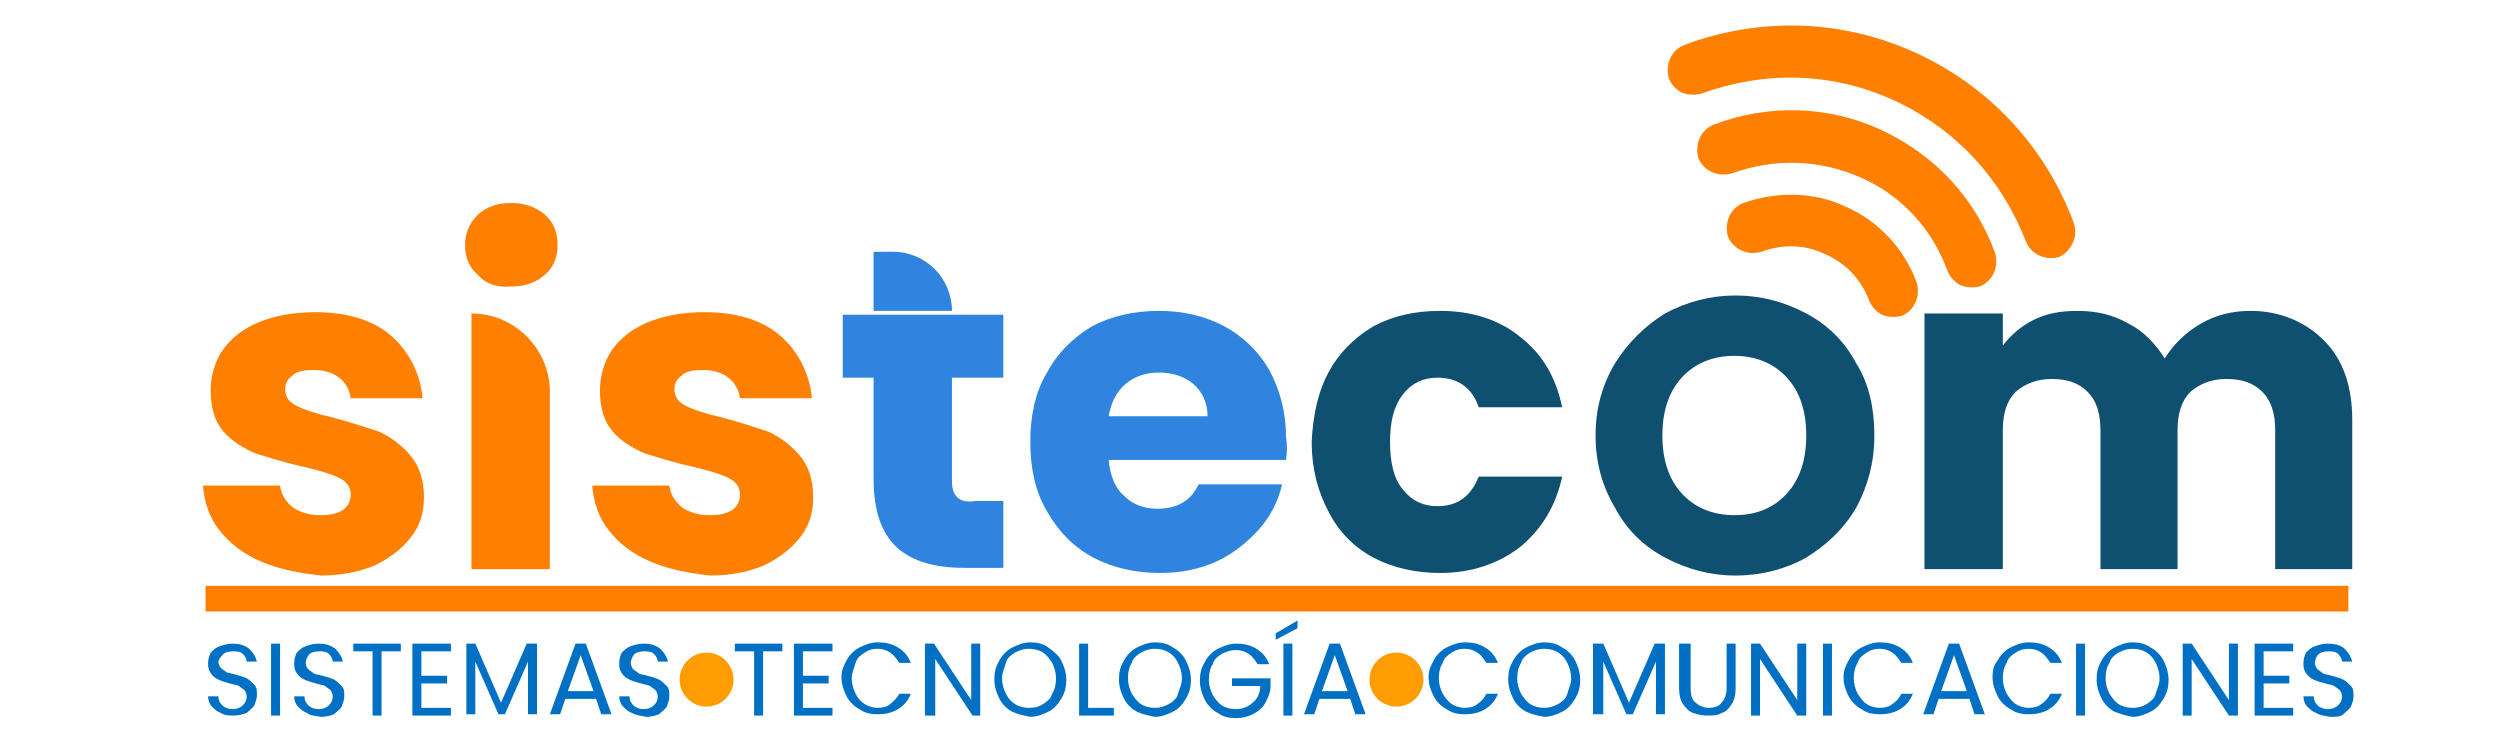 <?xml version="1.0" encoding="utf-8"?>
<!-- Generator: Adobe Illustrator 27.1.0, SVG Export Plug-In . SVG Version: 6.00 Build 0)  -->
<svg version="1.1" id="Capa_1" xmlns="http://www.w3.org/2000/svg" xmlns:xlink="http://www.w3.org/1999/xlink" x="0px" y="0px"
	 viewBox="0 0 194.6 58.5" style="enable-background:new 0 0 194.6 58.5;" xml:space="preserve">
<style type="text/css">
	.st0{fill:#0070C4;}
	.st1{fill:#FF7F00;}
	.st2{fill:#2F84E0;}
	.st3{fill:#0F4F70;}
	.st4{fill:#FF9D00;}
</style>
<g>
	<path class="st0" d="M17.2,55.5c-0.3-0.1-0.5-0.3-0.7-0.5s-0.3-0.5-0.3-0.8H17c0,0.3,0.1,0.5,0.3,0.7c0.2,0.2,0.5,0.3,0.8,0.3
		c0.3,0,0.6-0.1,0.8-0.3c0.2-0.2,0.3-0.4,0.3-0.7c0-0.2-0.1-0.4-0.2-0.5c-0.1-0.1-0.3-0.2-0.4-0.3c-0.2-0.1-0.4-0.1-0.7-0.2
		c-0.4-0.1-0.7-0.2-0.9-0.3s-0.4-0.2-0.6-0.5s-0.2-0.5-0.2-0.8c0-0.3,0.1-0.6,0.2-0.8c0.2-0.2,0.4-0.4,0.7-0.5s0.6-0.2,1-0.2
		c0.5,0,0.9,0.1,1.3,0.4c0.3,0.3,0.5,0.6,0.6,1h-0.8c0-0.2-0.1-0.4-0.3-0.6c-0.2-0.2-0.5-0.2-0.8-0.2c-0.3,0-0.6,0.1-0.7,0.2
		S17,51.3,17,51.5c0,0.2,0.1,0.4,0.2,0.5c0.1,0.1,0.3,0.2,0.4,0.3s0.4,0.1,0.7,0.2c0.4,0.1,0.7,0.2,0.9,0.3c0.2,0.1,0.4,0.3,0.6,0.5
		c0.2,0.2,0.2,0.5,0.2,0.8c0,0.3-0.1,0.5-0.2,0.8c-0.1,0.2-0.4,0.4-0.6,0.6c-0.3,0.1-0.6,0.2-1,0.2C17.8,55.7,17.5,55.7,17.2,55.5z"
		/>
	<path class="st0" d="M21.8,50.1v5.6h-0.7v-5.6H21.8z"/>
	<path class="st0" d="M23.9,55.5c-0.3-0.1-0.5-0.3-0.7-0.5s-0.3-0.5-0.3-0.8h0.8c0,0.3,0.1,0.5,0.3,0.7c0.2,0.2,0.5,0.3,0.8,0.3
		c0.3,0,0.6-0.1,0.8-0.3c0.2-0.2,0.3-0.4,0.3-0.7c0-0.2-0.1-0.4-0.2-0.5c-0.1-0.1-0.3-0.2-0.4-0.3c-0.2-0.1-0.4-0.1-0.7-0.2
		c-0.4-0.1-0.7-0.2-0.9-0.3s-0.4-0.2-0.6-0.5s-0.2-0.5-0.2-0.8c0-0.3,0.1-0.6,0.2-0.8c0.2-0.2,0.4-0.4,0.7-0.5s0.6-0.2,1-0.2
		c0.5,0,0.9,0.1,1.3,0.4c0.3,0.3,0.5,0.6,0.6,1h-0.8c0-0.2-0.1-0.4-0.3-0.6c-0.2-0.2-0.5-0.2-0.8-0.2c-0.3,0-0.6,0.1-0.7,0.2
		s-0.3,0.4-0.3,0.7c0,0.2,0.1,0.4,0.2,0.5c0.1,0.1,0.3,0.2,0.4,0.3s0.4,0.1,0.7,0.2c0.4,0.1,0.7,0.2,0.9,0.3
		c0.2,0.1,0.4,0.3,0.6,0.5c0.2,0.2,0.2,0.5,0.2,0.8c0,0.3-0.1,0.5-0.2,0.8c-0.1,0.2-0.4,0.4-0.6,0.6c-0.3,0.1-0.6,0.2-1,0.2
		C24.5,55.7,24.1,55.7,23.9,55.5z"/>
	<path class="st0" d="M31.2,50.1v0.6h-1.5v5h-0.7v-5h-1.5v-0.6H31.2z"/>
	<path class="st0" d="M32.8,50.7v1.9h2v0.6h-2v1.9h2.3v0.6h-3v-5.6h3v0.6H32.8z"/>
	<path class="st0" d="M41.8,50.1v5.5h-0.7v-4.1l-1.8,4.1h-0.5l-1.8-4.1v4.1h-0.7v-5.5H37l2,4.6l2-4.6H41.8z"/>
	<path class="st0" d="M46.4,54.4h-2.4l-0.4,1.2h-0.8l2-5.5h0.8l2,5.5h-0.8L46.4,54.4z M46.2,53.8l-1-2.8l-1,2.8H46.2z"/>
	<path class="st0" d="M49.2,55.5c-0.3-0.1-0.5-0.3-0.7-0.5s-0.3-0.5-0.3-0.8h0.8c0,0.3,0.1,0.5,0.3,0.7c0.2,0.2,0.5,0.3,0.8,0.3
		c0.3,0,0.6-0.1,0.8-0.3c0.2-0.2,0.3-0.4,0.3-0.7c0-0.2-0.1-0.4-0.2-0.5c-0.1-0.1-0.3-0.2-0.4-0.3c-0.2-0.1-0.4-0.1-0.7-0.2
		c-0.4-0.1-0.7-0.2-0.9-0.3s-0.4-0.2-0.6-0.5s-0.2-0.5-0.2-0.8c0-0.3,0.1-0.6,0.2-0.8c0.2-0.2,0.4-0.4,0.7-0.5s0.6-0.2,1-0.2
		c0.5,0,0.9,0.1,1.3,0.4c0.3,0.3,0.5,0.6,0.6,1h-0.8c0-0.2-0.1-0.4-0.3-0.6c-0.2-0.2-0.5-0.2-0.8-0.2c-0.3,0-0.6,0.1-0.7,0.2
		s-0.3,0.4-0.3,0.7c0,0.2,0.1,0.4,0.2,0.5c0.1,0.1,0.3,0.2,0.4,0.3s0.4,0.1,0.7,0.2c0.4,0.1,0.7,0.2,0.9,0.3
		c0.2,0.1,0.4,0.3,0.6,0.5c0.2,0.2,0.2,0.5,0.2,0.8c0,0.3-0.1,0.5-0.2,0.8c-0.1,0.2-0.4,0.4-0.6,0.6c-0.3,0.1-0.6,0.2-1,0.2
		C49.9,55.7,49.5,55.7,49.2,55.5z"/>
	<path class="st0" d="M60.9,50.1v0.6h-1.5v5h-0.7v-5h-1.5v-0.6H60.9z"/>
	<path class="st0" d="M62.5,50.7v1.9h2v0.6h-2v1.9h2.3v0.6h-3v-5.6h3v0.6H62.5z"/>
	<path class="st0" d="M65.9,51.4c0.2-0.4,0.6-0.8,1-1s0.9-0.4,1.4-0.4c0.6,0,1.1,0.1,1.6,0.4s0.8,0.7,1,1.2h-0.9
		c-0.2-0.3-0.4-0.6-0.7-0.8c-0.3-0.2-0.6-0.3-1-0.3c-0.4,0-0.7,0.1-1,0.3c-0.3,0.2-0.6,0.4-0.7,0.8s-0.3,0.7-0.3,1.2
		c0,0.4,0.1,0.8,0.3,1.2s0.4,0.6,0.7,0.8c0.3,0.2,0.7,0.3,1,0.3c0.4,0,0.8-0.1,1-0.3s0.5-0.4,0.7-0.8h0.9c-0.2,0.5-0.5,0.9-1,1.2
		s-1,0.4-1.6,0.4c-0.5,0-1-0.1-1.4-0.4c-0.4-0.2-0.8-0.6-1-1s-0.4-0.9-0.4-1.5S65.7,51.8,65.9,51.4z"/>
	<path class="st0" d="M76.4,55.7h-0.7l-2.9-4.4v4.4H72v-5.6h0.7l2.9,4.4v-4.4h0.7V55.7z"/>
	<path class="st0" d="M78.8,55.4c-0.4-0.2-0.8-0.6-1-1c-0.2-0.4-0.4-0.9-0.4-1.5s0.1-1,0.4-1.5c0.2-0.4,0.6-0.8,1-1
		c0.4-0.2,0.9-0.4,1.4-0.4c0.5,0,1,0.1,1.4,0.4s0.8,0.6,1,1s0.4,0.9,0.4,1.5s-0.1,1-0.4,1.5s-0.6,0.8-1,1s-0.9,0.4-1.4,0.4
		C79.7,55.7,79.2,55.6,78.8,55.4z M81.2,54.8c0.3-0.2,0.6-0.4,0.7-0.8c0.2-0.3,0.3-0.7,0.3-1.2c0-0.4-0.1-0.8-0.3-1.2
		c-0.2-0.3-0.4-0.6-0.7-0.8c-0.3-0.2-0.7-0.3-1.1-0.3c-0.4,0-0.7,0.1-1.1,0.3c-0.3,0.2-0.6,0.4-0.7,0.8s-0.3,0.7-0.3,1.2
		c0,0.4,0.1,0.8,0.3,1.2s0.4,0.6,0.7,0.8c0.3,0.2,0.7,0.3,1.1,0.3C80.6,55.1,80.9,55,81.2,54.8z"/>
	<path class="st0" d="M84.7,55.1h2v0.6h-2.7v-5.6h0.7V55.1z"/>
	<path class="st0" d="M88.5,55.4c-0.4-0.2-0.8-0.6-1-1c-0.2-0.4-0.4-0.9-0.4-1.5s0.1-1,0.4-1.5c0.2-0.4,0.6-0.8,1-1
		c0.4-0.2,0.9-0.4,1.4-0.4c0.5,0,1,0.1,1.4,0.4c0.4,0.2,0.8,0.6,1,1s0.4,0.9,0.4,1.5s-0.1,1-0.4,1.5s-0.6,0.8-1,1
		c-0.4,0.2-0.9,0.4-1.4,0.4C89.4,55.7,88.9,55.6,88.5,55.4z M91,54.8c0.3-0.2,0.6-0.4,0.7-0.8s0.3-0.7,0.3-1.2
		c0-0.4-0.1-0.8-0.3-1.2s-0.4-0.6-0.7-0.8c-0.3-0.2-0.7-0.3-1.1-0.3s-0.7,0.1-1.1,0.3c-0.3,0.2-0.6,0.4-0.7,0.8
		c-0.2,0.3-0.3,0.7-0.3,1.2c0,0.4,0.1,0.8,0.3,1.2c0.2,0.3,0.4,0.6,0.7,0.8c0.3,0.2,0.7,0.3,1.1,0.3C90.3,55.1,90.6,55,91,54.8z"/>
	<path class="st0" d="M97.9,51.7c-0.2-0.3-0.4-0.6-0.7-0.8s-0.6-0.3-1-0.3c-0.4,0-0.7,0.1-1.1,0.3c-0.3,0.2-0.6,0.4-0.7,0.8
		c-0.2,0.3-0.3,0.7-0.3,1.2c0,0.4,0.1,0.8,0.3,1.2c0.2,0.3,0.4,0.6,0.7,0.8c0.3,0.2,0.7,0.3,1.1,0.3c0.5,0,1-0.2,1.3-0.5
		c0.4-0.3,0.6-0.8,0.6-1.3h-2.2v-0.6h3v0.6c0,0.5-0.2,0.9-0.4,1.3c-0.2,0.4-0.6,0.7-1,0.9c-0.4,0.2-0.8,0.3-1.3,0.3
		c-0.5,0-1-0.1-1.4-0.4c-0.4-0.2-0.8-0.6-1-1c-0.2-0.4-0.4-0.9-0.4-1.5s0.1-1,0.4-1.5c0.2-0.4,0.6-0.8,1-1c0.4-0.2,0.9-0.4,1.4-0.4
		c0.6,0,1.1,0.1,1.6,0.4s0.8,0.7,1,1.2H97.9z"/>
	<path class="st0" d="M101,48.9l-1.7,0.9v-0.5l1.7-1V48.9z M100.6,50.1v5.6h-0.7v-5.6H100.6z"/>
	<path class="st0" d="M105.1,54.4h-2.4l-0.4,1.2h-0.8l2-5.5h0.8l2,5.5h-0.8L105.1,54.4z M104.9,53.8l-1-2.8l-1,2.8H104.9z"/>
	<path class="st0" d="M111.6,51.4c0.2-0.4,0.6-0.8,1-1s0.9-0.4,1.4-0.4c0.6,0,1.1,0.1,1.6,0.4s0.8,0.7,1,1.2h-0.9
		c-0.2-0.3-0.4-0.6-0.7-0.8c-0.3-0.2-0.6-0.3-1-0.3c-0.4,0-0.7,0.1-1,0.3c-0.3,0.2-0.6,0.4-0.7,0.8c-0.2,0.3-0.3,0.7-0.3,1.2
		c0,0.4,0.1,0.8,0.3,1.2c0.2,0.3,0.4,0.6,0.7,0.8c0.3,0.2,0.7,0.3,1,0.3c0.4,0,0.8-0.1,1-0.3c0.3-0.2,0.5-0.4,0.7-0.8h0.9
		c-0.2,0.5-0.5,0.9-1,1.2s-1,0.4-1.6,0.4c-0.5,0-1-0.1-1.4-0.4c-0.4-0.2-0.8-0.6-1-1s-0.4-0.9-0.4-1.5S111.4,51.8,111.6,51.4z"/>
	<path class="st0" d="M118.8,55.4c-0.4-0.2-0.8-0.6-1-1c-0.2-0.4-0.4-0.9-0.4-1.5s0.1-1,0.4-1.5c0.2-0.4,0.6-0.8,1-1
		c0.4-0.2,0.9-0.4,1.4-0.4c0.5,0,1,0.1,1.4,0.4c0.4,0.2,0.8,0.6,1,1s0.4,0.9,0.4,1.5s-0.1,1-0.4,1.5s-0.6,0.8-1,1
		c-0.4,0.2-0.9,0.4-1.4,0.4C119.7,55.7,119.2,55.6,118.8,55.4z M121.3,54.8c0.3-0.2,0.6-0.4,0.7-0.8s0.3-0.7,0.3-1.2
		c0-0.4-0.1-0.8-0.3-1.2s-0.4-0.6-0.7-0.8c-0.3-0.2-0.7-0.3-1.1-0.3s-0.7,0.1-1.1,0.3c-0.3,0.2-0.6,0.4-0.7,0.8
		c-0.2,0.3-0.3,0.7-0.3,1.2c0,0.4,0.1,0.8,0.3,1.2c0.2,0.3,0.4,0.6,0.7,0.8c0.3,0.2,0.7,0.3,1.1,0.3C120.6,55.1,120.9,55,121.3,54.8
		z"/>
	<path class="st0" d="M129.6,50.1v5.5h-0.7v-4.1l-1.8,4.1h-0.5l-1.8-4.1v4.1H124v-5.5h0.8l2,4.6l2-4.6H129.6z"/>
	<path class="st0" d="M131.6,50.1v3.5c0,0.5,0.1,0.9,0.4,1.1c0.2,0.2,0.6,0.4,1,0.4c0.4,0,0.8-0.1,1-0.4c0.2-0.2,0.4-0.6,0.4-1.1
		v-3.5h0.7v3.5c0,0.5-0.1,0.9-0.3,1.2c-0.2,0.3-0.4,0.6-0.8,0.7c-0.3,0.2-0.7,0.2-1.1,0.2s-0.8-0.1-1.1-0.2s-0.6-0.4-0.8-0.7
		c-0.2-0.3-0.3-0.7-0.3-1.2v-3.5H131.6z"/>
	<path class="st0" d="M140.6,55.7h-0.7l-2.9-4.4v4.4h-0.7v-5.6h0.7l2.9,4.4v-4.4h0.7V55.7z"/>
	<path class="st0" d="M142.6,50.1v5.6h-0.7v-5.6H142.6z"/>
	<path class="st0" d="M143.9,51.4c0.2-0.4,0.6-0.8,1-1s0.9-0.4,1.4-0.4c0.6,0,1.1,0.1,1.6,0.4s0.8,0.7,1,1.2H148
		c-0.2-0.3-0.4-0.6-0.7-0.8c-0.3-0.2-0.6-0.3-1-0.3c-0.4,0-0.7,0.1-1,0.3c-0.3,0.2-0.6,0.4-0.7,0.8c-0.2,0.3-0.3,0.7-0.3,1.2
		c0,0.4,0.1,0.8,0.3,1.2c0.2,0.3,0.4,0.6,0.7,0.8c0.3,0.2,0.7,0.3,1,0.3c0.4,0,0.8-0.1,1-0.3c0.3-0.2,0.5-0.4,0.7-0.8h0.9
		c-0.2,0.5-0.5,0.9-1,1.2s-1,0.4-1.6,0.4c-0.5,0-1-0.1-1.4-0.4c-0.4-0.2-0.8-0.6-1-1s-0.4-0.9-0.4-1.5S143.7,51.8,143.9,51.4z"/>
	<path class="st0" d="M153.3,54.4h-2.4l-0.4,1.2h-0.8l2-5.5h0.8l2,5.5h-0.8L153.3,54.4z M153.1,53.8l-1-2.8l-1,2.8H153.1z"/>
	<path class="st0" d="M155.5,51.4c0.2-0.4,0.6-0.8,1-1s0.9-0.4,1.4-0.4c0.6,0,1.1,0.1,1.6,0.4s0.8,0.7,1,1.2h-0.9
		c-0.2-0.3-0.4-0.6-0.7-0.8c-0.3-0.2-0.6-0.3-1-0.3c-0.4,0-0.7,0.1-1,0.3c-0.3,0.2-0.6,0.4-0.7,0.8c-0.2,0.3-0.3,0.7-0.3,1.2
		c0,0.4,0.1,0.8,0.3,1.2c0.2,0.3,0.4,0.6,0.7,0.8c0.3,0.2,0.7,0.3,1,0.3c0.4,0,0.8-0.1,1-0.3c0.3-0.2,0.5-0.4,0.7-0.8h0.9
		c-0.2,0.5-0.5,0.9-1,1.2s-1,0.4-1.6,0.4c-0.5,0-1-0.1-1.4-0.4c-0.4-0.2-0.8-0.6-1-1s-0.4-0.9-0.4-1.5S155.2,51.8,155.5,51.4z"/>
	<path class="st0" d="M162.3,50.1v5.6h-0.7v-5.6H162.3z"/>
	<path class="st0" d="M164.6,55.4c-0.4-0.2-0.8-0.6-1-1c-0.2-0.4-0.4-0.9-0.4-1.5s0.1-1,0.4-1.5c0.2-0.4,0.6-0.8,1-1
		c0.4-0.2,0.9-0.4,1.4-0.4c0.5,0,1,0.1,1.4,0.4c0.4,0.2,0.8,0.6,1,1s0.4,0.9,0.4,1.5s-0.1,1-0.4,1.5s-0.6,0.8-1,1
		c-0.4,0.2-0.9,0.4-1.4,0.4C165.5,55.7,165.1,55.6,164.6,55.4z M167.1,54.8c0.3-0.2,0.6-0.4,0.7-0.8s0.3-0.7,0.3-1.2
		c0-0.4-0.1-0.8-0.3-1.2s-0.4-0.6-0.7-0.8c-0.3-0.2-0.7-0.3-1.1-0.3s-0.7,0.1-1.1,0.3c-0.3,0.2-0.6,0.4-0.7,0.8
		c-0.2,0.3-0.3,0.7-0.3,1.2c0,0.4,0.1,0.8,0.3,1.2c0.2,0.3,0.4,0.6,0.7,0.8c0.3,0.2,0.7,0.3,1.1,0.3C166.4,55.1,166.8,55,167.1,54.8
		z"/>
	<path class="st0" d="M174.2,55.7h-0.7l-2.9-4.4v4.4h-0.7v-5.6h0.7l2.9,4.4v-4.4h0.7V55.7z"/>
	<path class="st0" d="M176.2,50.7v1.9h2v0.6h-2v1.9h2.3v0.6h-3v-5.6h3v0.6H176.2z"/>
	<path class="st0" d="M180.3,55.5c-0.3-0.1-0.5-0.3-0.7-0.5c-0.2-0.2-0.3-0.5-0.3-0.8h0.8c0,0.3,0.1,0.5,0.3,0.7s0.5,0.3,0.8,0.3
		c0.3,0,0.6-0.1,0.8-0.3c0.2-0.2,0.3-0.4,0.3-0.7c0-0.2-0.1-0.4-0.2-0.5c-0.1-0.1-0.3-0.2-0.4-0.3s-0.4-0.1-0.7-0.2
		c-0.4-0.1-0.7-0.2-0.9-0.3c-0.2-0.1-0.4-0.2-0.6-0.5s-0.2-0.5-0.2-0.8c0-0.3,0.1-0.6,0.2-0.8c0.2-0.2,0.4-0.4,0.7-0.5
		s0.6-0.2,1-0.2c0.5,0,1,0.1,1.3,0.4c0.3,0.3,0.5,0.6,0.6,1h-0.8c0-0.2-0.1-0.4-0.3-0.6c-0.2-0.2-0.5-0.2-0.8-0.2
		c-0.3,0-0.6,0.1-0.7,0.2c-0.2,0.2-0.3,0.4-0.3,0.7c0,0.2,0.1,0.4,0.2,0.5c0.1,0.1,0.3,0.2,0.4,0.3s0.4,0.1,0.7,0.2
		c0.4,0.1,0.7,0.2,0.9,0.3c0.2,0.1,0.4,0.3,0.6,0.5c0.2,0.2,0.2,0.5,0.2,0.8c0,0.3-0.1,0.5-0.2,0.8c-0.1,0.2-0.4,0.4-0.6,0.6
		s-0.6,0.2-1,0.2C180.9,55.7,180.6,55.7,180.3,55.5z"/>
</g>
<g>
	<path class="st1" d="M20.3,43.7c-1.4-0.6-2.4-1.4-3.2-2.4c-0.8-1-1.2-2.2-1.3-3.5h6c0.1,0.7,0.4,1.2,1,1.7c0.6,0.4,1.3,0.6,2.1,0.6
		c0.8,0,1.3-0.1,1.8-0.4c0.4-0.3,0.6-0.7,0.6-1.2c0-0.6-0.3-1-0.9-1.3c-0.6-0.3-1.6-0.6-2.9-0.9c-1.4-0.3-2.6-0.7-3.6-1
		c-0.9-0.4-1.8-0.9-2.5-1.7c-0.7-0.8-1-1.9-1-3.2c0-1.1,0.3-2.2,0.9-3.1c0.6-0.9,1.6-1.7,2.8-2.2c1.2-0.5,2.7-0.8,4.4-0.8
		c2.5,0,4.5,0.6,5.9,1.8c1.4,1.2,2.3,2.9,2.5,4.9h-5.6c-0.1-0.7-0.4-1.2-0.9-1.6c-0.5-0.4-1.2-0.6-2-0.6c-0.7,0-1.3,0.1-1.6,0.4
		c-0.4,0.3-0.6,0.6-0.6,1.1c0,0.6,0.3,1,0.9,1.3c0.6,0.3,1.5,0.6,2.8,0.9c1.5,0.4,2.7,0.8,3.6,1.1c0.9,0.4,1.7,1,2.4,1.8
		c0.7,0.8,1.1,1.9,1.1,3.3c0,1.2-0.3,2.2-1,3.1c-0.7,0.9-1.6,1.6-2.8,2.2c-1.2,0.5-2.6,0.8-4.2,0.8C23.2,44.6,21.7,44.3,20.3,43.7z"
		/>
	<path class="st1" d="M37.2,21.4c-0.7-0.6-1-1.4-1-2.3c0-0.9,0.3-1.7,1-2.4c0.7-0.6,1.5-0.9,2.6-0.9c1,0,1.9,0.3,2.6,0.9
		c0.7,0.6,1,1.4,1,2.4c0,0.9-0.3,1.7-1,2.3c-0.7,0.6-1.5,0.9-2.6,0.9C38.7,22.4,37.8,22.1,37.2,21.4z M42.8,30.5v13.8h-6.1V24.4h0
		C40.1,24.4,42.8,27.2,42.8,30.5z"/>
	<path class="st1" d="M50.6,43.7c-1.4-0.6-2.4-1.4-3.2-2.4c-0.8-1-1.2-2.2-1.3-3.5h6c0.1,0.7,0.4,1.2,1,1.7c0.6,0.4,1.3,0.6,2.1,0.6
		c0.8,0,1.3-0.1,1.8-0.4c0.4-0.3,0.6-0.7,0.6-1.2c0-0.6-0.3-1-0.9-1.3c-0.6-0.3-1.6-0.6-2.9-0.9c-1.4-0.3-2.6-0.7-3.6-1
		c-0.9-0.4-1.8-0.9-2.5-1.7c-0.7-0.8-1-1.9-1-3.2c0-1.1,0.3-2.2,0.9-3.1c0.6-0.9,1.6-1.7,2.8-2.2c1.2-0.5,2.7-0.8,4.4-0.8
		c2.5,0,4.5,0.6,5.9,1.8c1.4,1.2,2.3,2.9,2.5,4.9h-5.6c-0.1-0.7-0.4-1.2-0.9-1.6c-0.5-0.4-1.2-0.6-2-0.6c-0.7,0-1.3,0.1-1.6,0.4
		c-0.4,0.3-0.6,0.6-0.6,1.1c0,0.6,0.3,1,0.9,1.3s1.5,0.6,2.8,0.9c1.5,0.4,2.7,0.8,3.6,1.1c0.9,0.4,1.7,1,2.4,1.8
		c0.7,0.8,1.1,1.9,1.1,3.3c0,1.2-0.3,2.2-1,3.1c-0.7,0.9-1.6,1.6-2.8,2.2c-1.2,0.5-2.6,0.8-4.2,0.8C53.5,44.6,52,44.3,50.6,43.7z"/>
	<path class="st2" d="M100.1,35.8H86.3c0.1,1.2,0.5,2.2,1.2,2.8c0.7,0.7,1.6,1,2.6,1c1.5,0,2.6-0.6,3.2-1.9h6.5
		c-0.3,1.3-0.9,2.5-1.8,3.5c-0.9,1-2,1.9-3.3,2.5c-1.3,0.6-2.8,0.9-4.4,0.9c-1.9,0-3.7-0.4-5.2-1.2c-1.5-0.8-2.7-2-3.6-3.6
		c-0.9-1.5-1.3-3.3-1.3-5.4c0-2.1,0.4-3.9,1.3-5.4c0.8-1.5,2-2.7,3.5-3.6c1.5-0.8,3.3-1.2,5.2-1.2c1.9,0,3.6,0.4,5.1,1.2
		c1.5,0.8,2.7,2,3.5,3.4c0.8,1.5,1.3,3.2,1.3,5.2C100.2,34.6,100.2,35.2,100.1,35.8z M94,32.4c0-1-0.4-1.9-1.1-2.5
		c-0.7-0.6-1.6-0.9-2.7-0.9c-1,0-1.9,0.3-2.6,0.9c-0.7,0.6-1.1,1.4-1.3,2.5H94z"/>
	<path class="st3" d="M103.4,29c0.8-1.5,2-2.7,3.5-3.6c1.5-0.8,3.2-1.2,5.2-1.2c2.5,0,4.6,0.7,6.2,2c1.7,1.3,2.8,3.1,3.3,5.5h-6.5
		c-0.5-1.5-1.6-2.3-3.2-2.3c-1.1,0-2,0.4-2.7,1.3c-0.7,0.9-1,2.1-1,3.7c0,1.6,0.3,2.9,1,3.7c0.7,0.9,1.6,1.3,2.7,1.3
		c1.6,0,2.6-0.8,3.2-2.3h6.5c-0.5,2.3-1.6,4.1-3.3,5.5c-1.7,1.3-3.8,2-6.2,2c-1.9,0-3.7-0.4-5.2-1.2c-1.5-0.8-2.7-2-3.5-3.6
		c-0.8-1.5-1.3-3.3-1.3-5.4C102.2,32.3,102.6,30.5,103.4,29z"/>
	<path class="st3" d="M180.9,26.5c1.5,1.5,2.2,3.6,2.2,6.2v11.6h-6V33.5c0-1.3-0.3-2.3-1-3c-0.7-0.7-1.6-1-2.8-1
		c-1.2,0-2.1,0.4-2.8,1c-0.7,0.7-1,1.7-1,3v10.8h-6V33.5c0-1.3-0.3-2.3-1-3c-0.7-0.7-1.6-1-2.8-1c-1.2,0-2.1,0.4-2.8,1
		c-0.7,0.7-1,1.7-1,3v10.8h-6.1V24.4h6.1v2.5c0.6-0.8,1.4-1.5,2.4-2c1-0.5,2.1-0.7,3.4-0.7c1.5,0,2.8,0.3,4,1
		c1.2,0.6,2.1,1.6,2.8,2.7c0.7-1.1,1.6-2,2.8-2.7c1.2-0.7,2.5-1,3.9-1C177.4,24.2,179.4,25,180.9,26.5z"/>
	<g>
		<path class="st2" d="M74.1,24.2L74.1,24.2c0-2.5-2-4.6-4.6-4.6H68v4.6H74.1z"/>
		<path class="st2" d="M74.5,38.7c-0.3-0.3-0.4-0.7-0.4-1.3v-8h4v-4.9H65.6v4.9H68v7.9c0,2.4,0.6,4.2,1.8,5.3c1.2,1.1,3,1.6,5.2,1.6
			h3.1v-5.2h-2.2C75.3,39.1,74.8,39,74.5,38.7z"/>
	</g>
</g>
<g>
	<path class="st3" d="M129.6,43.4c-1.7-0.9-3-2.2-3.9-3.9c-1-1.7-1.5-3.5-1.5-5.6c0-2.1,0.5-3.9,1.5-5.6c1-1.6,2.3-2.9,3.9-3.9
		c1.7-0.9,3.5-1.4,5.5-1.4c2,0,3.8,0.5,5.5,1.4c1.7,0.9,3,2.2,3.9,3.9c1,1.6,1.4,3.5,1.4,5.6c0,2.1-0.5,3.9-1.4,5.6
		c-1,1.7-2.3,2.9-3.9,3.9c-1.6,0.9-3.5,1.4-5.5,1.4C133.1,44.8,131.3,44.3,129.6,43.4z M139.1,38.4c1-1.1,1.5-2.6,1.5-4.5
		c0-1.9-0.5-3.4-1.5-4.5c-1-1.1-2.4-1.7-4.1-1.7c-1.7,0-3.1,0.6-4.1,1.7c-1,1.1-1.5,2.6-1.5,4.5c0,1.9,0.5,3.4,1.5,4.5
		c1,1.1,2.4,1.7,4.1,1.7C136.8,40.1,138.1,39.5,139.1,38.4z"/>
</g>
<circle class="st4" cx="55" cy="52.9" r="2.1"/>
<circle class="st4" cx="108.7" cy="52.9" r="2.1"/>
<g id="XMLID_00000173865347846692208880000005479657581698257291_">
	<path id="XMLID_00000010302292193518123500000008228722810197676211_" class="st1" d="M143.7,16.1c-2.5-1.2-5.4-1.2-8-0.3
		c-1,0.4-1.5,1.5-1.2,2.6c0.4,1,1.5,1.5,2.6,1.2c1.6-0.6,3.4-0.6,5,0.2c1.6,0.7,2.8,2,3.4,3.6c0.2,0.5,0.6,0.9,1,1.1
		c0.5,0.2,1,0.2,1.5,0.1c1-0.4,1.5-1.5,1.2-2.6C148.2,19.3,146.2,17.2,143.7,16.1z"/>
	<path id="XMLID_00000071561674725841360260000011248319192433285562_" class="st1" d="M146.4,10.1c-4.1-1.9-8.8-2-13-0.4
		c-1,0.4-1.5,1.5-1.2,2.6c0.4,1,1.5,1.5,2.6,1.2c3.3-1.2,6.8-1.1,10,0.3c3.2,1.4,5.6,4,6.8,7.3c0.2,0.5,0.6,0.9,1,1.1
		c0.5,0.2,1,0.2,1.5,0.1c1-0.4,1.5-1.5,1.2-2.6C153.7,15.3,150.5,12,146.4,10.1z"/>
	<path id="XMLID_00000155143852517976563610000009729829253644676790_" class="st1" d="M161.4,17.3c-2.2-5.9-6.6-10.6-12.3-13.2
		s-12.1-2.8-18-0.6c-1,0.4-1.5,1.5-1.2,2.6c0.2,0.5,0.6,0.9,1,1.1c0.5,0.2,1,0.2,1.5,0.1c4.9-1.8,10.2-1.7,15,0.5
		c4.8,2.2,8.4,6.1,10.3,11c0.4,1,1.5,1.5,2.6,1.2C161.3,19.5,161.8,18.3,161.4,17.3z"/>
</g>
<rect x="16" y="45.6" class="st1" width="166.8" height="2"/>
</svg>
